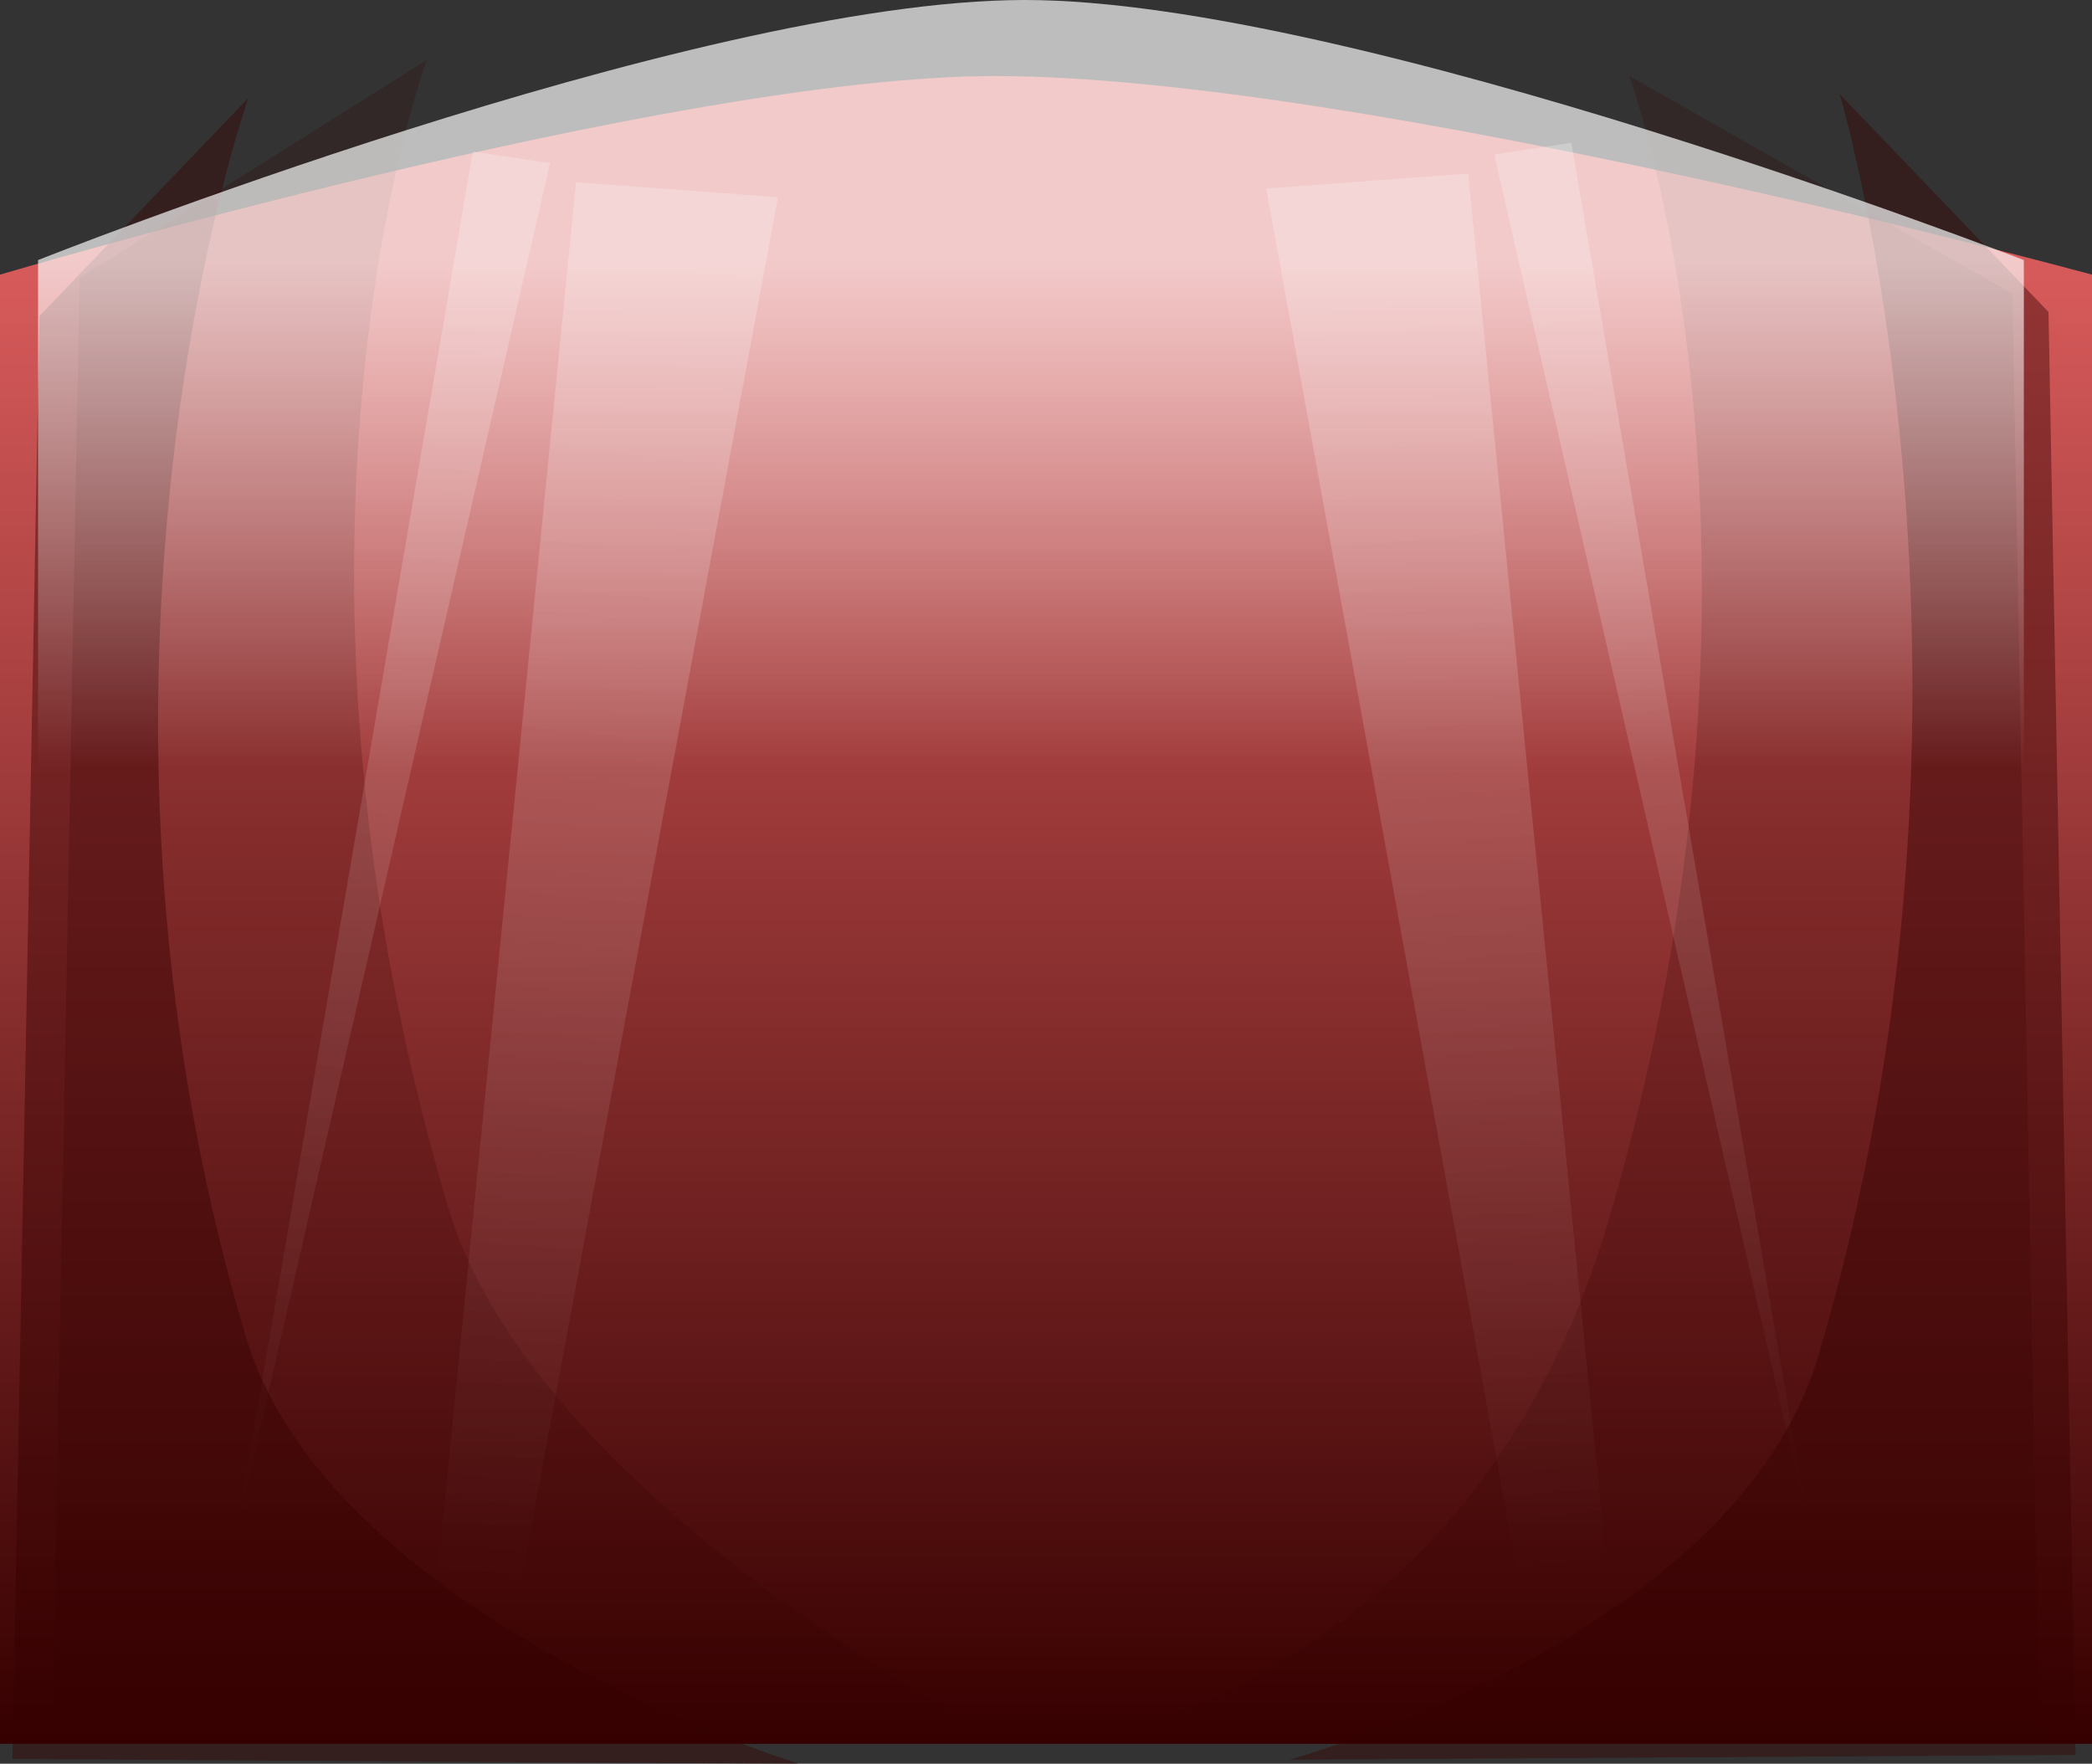<svg version="1.1" xmlns="http://www.w3.org/2000/svg" xmlns:xlink="http://www.w3.org/1999/xlink" width="522" height="440.088" viewBox="0,0,522,440.088"><rect x="0" y="0" width="522" height="440.088" fill="#333333" stroke="none"/><defs><linearGradient x1="240" y1="-2.974" x2="240" y2="363.614" gradientUnits="userSpaceOnUse" id="color-1"><stop offset="0" stop-color="#d75a5a"/><stop offset="1" stop-color="#360000"/></linearGradient><linearGradient x1="147.93" y1="-24.15" x2="113.196" y2="324.846" gradientUnits="userSpaceOnUse" id="color-2"><stop offset="0" stop-color="#ffffff" stop-opacity="0.235"/><stop offset="1" stop-color="#ffffff" stop-opacity="0"/></linearGradient><linearGradient x1="104.364" y1="-32.235" x2="45.077" y2="313.513" gradientUnits="userSpaceOnUse" id="color-3"><stop offset="0" stop-color="#ffffff" stop-opacity="0.235"/><stop offset="1" stop-color="#ffffff" stop-opacity="0"/></linearGradient><linearGradient x1="320.153" y1="-26.316" x2="354.888" y2="322.679" gradientUnits="userSpaceOnUse" id="color-4"><stop offset="0" stop-color="#ffffff" stop-opacity="0.235"/><stop offset="1" stop-color="#ffffff" stop-opacity="0"/></linearGradient><linearGradient x1="363.72" y1="-34.401" x2="423.007" y2="311.346" gradientUnits="userSpaceOnUse" id="color-5"><stop offset="0" stop-color="#ffffff" stop-opacity="0.235"/><stop offset="1" stop-color="#ffffff" stop-opacity="0"/></linearGradient><linearGradient x1="236.246" y1="-6.61" x2="236.246" y2="120.191" gradientUnits="userSpaceOnUse" id="color-6"><stop offset="0" stop-color="#ffffff" stop-opacity="0.678"/><stop offset="1" stop-color="#ffffff" stop-opacity="0"/></linearGradient></defs><g transform="translate(21,71.501)"><g data-paper-data="{&quot;isPaintingLayer&quot;:true}" fill-rule="nonzero" stroke="none" stroke-width="0" stroke-linecap="butt" stroke-linejoin="miter" stroke-miterlimit="10" stroke-dasharray="" stroke-dashoffset="0" style="mix-blend-mode: normal"><path d="M-21,363.614v-366.588c0,0 167.265,-49.55 248.237,-49.55c91.692,0 273.763,49.55 273.763,49.55v366.588z" fill="url(#color-1)"/><path d="M-7.884,357.883l6.749,-360.043l86.634,-54.357c0,0 -44.195,119.422 5.354,286.369c20.908,70.444 131.975,129.23 131.975,129.23z" fill-opacity="0.212" fill="#360000"/><path d="M248.163,363.011c0,0 97.831,-14.19 131.975,-129.23c49.549,-166.948 5.354,-286.369 5.354,-286.369l95.643,54.357l6.749,360.043z" data-paper-data="{&quot;index&quot;:null}" fill-opacity="0.212" fill="#360000"/><path d="M88.007,322.974l34.734,-348.996l50.378,3.743l-64.764,348.996z" fill="url(#color-2)"/><path d="M37.712,312.049l59.288,-345.747l19.234,2.927z" fill="url(#color-3)"/><path d="M358.227,324.551l-63.263,-348.996l50.378,-3.743l34.734,348.996z" data-paper-data="{&quot;index&quot;:null}" fill="url(#color-4)"/><path d="M351.851,-32.938l19.234,-2.927l59.288,345.747z" data-paper-data="{&quot;index&quot;:null}" fill="url(#color-5)"/><path d="M-17.899,367.388l6.749,-360.043l52.1,-54.357c0,0 -50.201,141.944 -0.652,308.892c20.908,70.444 137.981,106.707 137.981,106.707z" fill-opacity="0.42" fill="#360000"/><path d="M300.715,367.581c0,0 111.067,-30.257 131.975,-100.701c49.549,-166.948 5.354,-314.898 5.354,-314.898l52.1,54.357l6.749,360.043z" data-paper-data="{&quot;index&quot;:null}" fill-opacity="0.42" fill="#360000"/><path d="M-11.501,120.191v-126.801c0,0 163.169,-64.892 246.246,-64.892c82.076,0 249.249,64.892 249.249,64.892v126.801z" fill="url(#color-6)"/></g></g></svg>